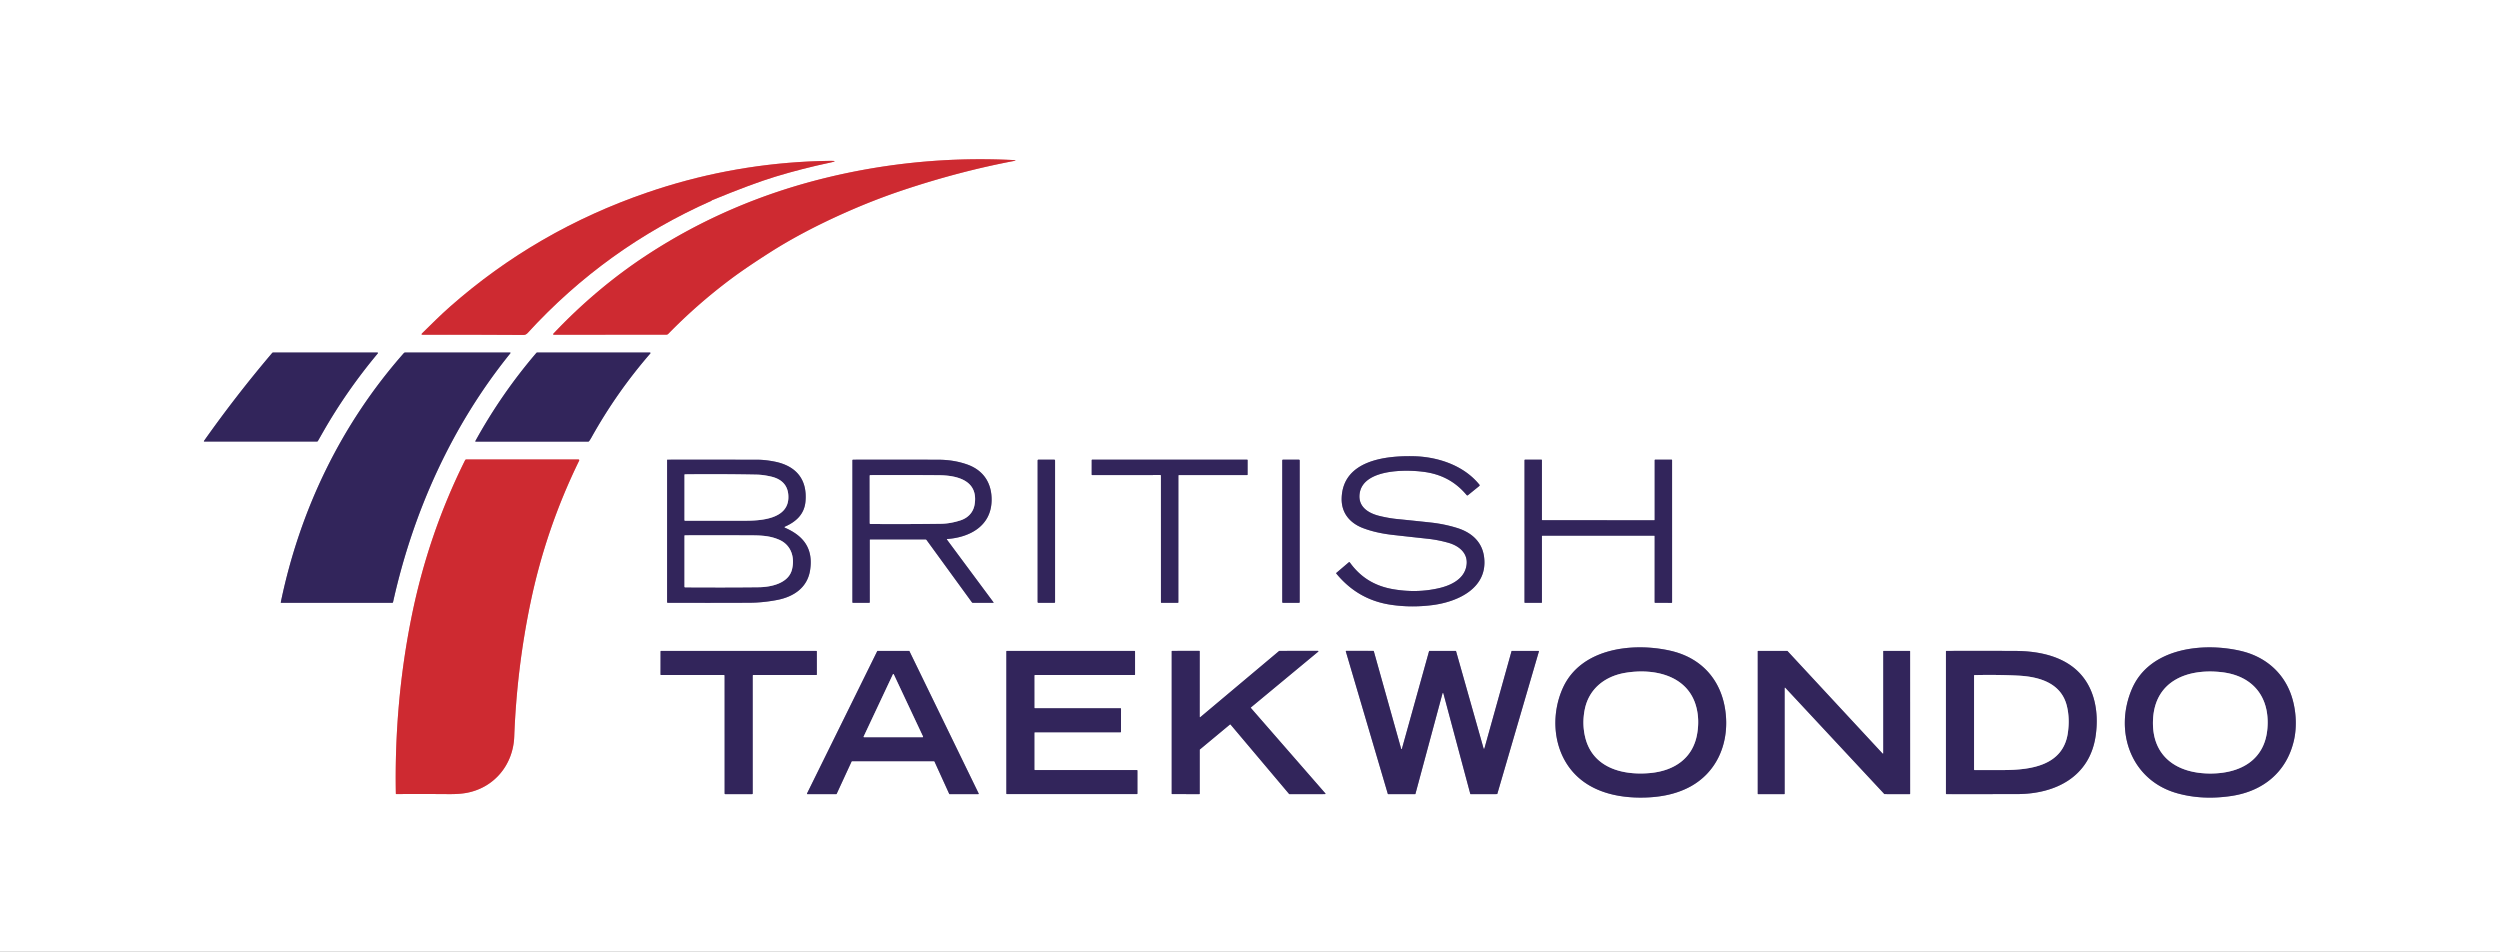 <svg xmlns="http://www.w3.org/2000/svg" viewBox="0 0 1860 708">
    <rect x="0" y="0" width="1860" height="708" fill="#808080" stroke="none"/>
    <g stroke-width="2" fill="none">
        <path stroke="#e79598" vector-effect="non-scaling-stroke" d="M754.01 119.09c-46.28-2.37-93.34 1.97-139.1 13.11q-72.68 17.69-133.41 57.42c-25.45 16.64-48.93 36.55-69.82 58.68a.44.44 0 0 0 .32.74l83.78-.05a1.94 1.93-67.6 0 0 1.38-.58q21.45-21.97 46.16-40.51c8.8-6.61 19.32-13.59 29.15-19.87q24.75-15.83 57.12-30.16 21.27-9.42 42.44-16.48 41.74-13.91 82.03-21.57 2.98-.57-.05-.73"/>
        <path stroke="#e79598" vector-effect="non-scaling-stroke" d="M529.49 149.08q29.98-12.35 47.53-17.69 19.72-6 40.8-10.45 6.36-1.34-.14-1.26-8.25.09-15.94.47-61.74 3.03-120.14 23.07-82.5 28.3-146.8 84.98c-7.13 6.29-13.83 13-20.69 19.73q-1.14 1.12.45 1.12 38.92-.09 74.94.15 1.72.01 3.03-1.42 58.17-63.62 137-98.48.08-.03-.01-.03-.05 0-.08-.05-.06-.09.05-.14"/>
        <path stroke="#9992ad" vector-effect="non-scaling-stroke" d="M240.08 321.84q17.72-31.07 40.99-58.91a.4.4 0 0 0-.31-.66l-77.52.01a.97.97 0 0 0-.73.33q-26.96 31.75-50.77 65.48a.27.27 0 0 0 .22.42h83.8a.91.89-75 0 0 .78-.46q1.77-3.11 3.54-6.21M292.43 447.96c14.99-67.49 43.79-131.3 87.17-184.99q.54-.68-.33-.68h-77.8a1.41 1.39-69.1 0 0-1.05.48c-46.52 52.76-77.19 116.26-91.51 185.37a.3.3 0 0 0 .29.36h82.56a.69.69 0 0 0 .67-.54M439.92 325.66q18.71-33.63 43.92-62.7a.41.4-69.4 0 0-.3-.67H399.7a.88.87 19.7 0 0-.67.31q-25.91 30.29-45.31 65.47-.26.47.27.47l83.53.01q.51 0 .81-.4.84-1.15 1.59-2.49M1100.71 360.65c-11.58-14.35-30.84-20.83-49.03-21.22-21.13-.45-52.49 3.19-53.48 30.99-.39 11.07 5.97 18.73 15.99 22.52q9.52 3.61 22.04 5.03 12.91 1.46 25.88 2.85 7.7.82 15.4 2.99c8.73 2.46 15.86 8.7 13.15 18.75-2.38 8.81-11.66 13.1-20.09 15.04q-16.43 3.8-34.05.77c-13.5-2.31-24.14-8.63-32.18-19.84q-.4-.55-.92-.11l-9.21 7.84a.31.31 0 0 0-.04.42c10.47 12.73 23.69 20.69 40.5 23.24q15.12 2.29 30.96.28c19-2.4 41.66-12.68 38.5-36.01-1.54-11.35-9.58-18.12-19.98-21.36q-9.5-2.96-19.71-4.07-12.8-1.39-25.01-2.6-6.27-.62-13.23-2.33c-8.2-2.02-15.99-6.84-14.62-16.65 2.72-19.6 39.41-18.04 52.06-15.4 11.46 2.4 20.31 7.92 27.54 16.55a.7.68 50.4 0 0 .96.1l8.47-6.87a.65.64-39.1 0 0 .1-.91"/>
        <path stroke="#e79598" vector-effect="non-scaling-stroke" d="M347.56 589.81c20.42-4 34.24-21.04 35.03-41.73q1.93-51.16 12.24-100.31 11.51-54.88 36.07-105.08a.58.57-76.8 0 0-.51-.83l-83.44-.01q-.64 0-.93.57-27.42 55.06-39.81 116.44-12.95 64.15-11.7 131.56.01.37.38.37 18.43-.13 38.8.03 8.37.07 13.87-1.01"/>
        <path stroke="#9992ad" vector-effect="non-scaling-stroke" d="M584.17 392.72q-1.13-.5 0-1c8.2-3.59 14.27-9.24 15.11-18.61 1.52-16.89-7.5-26.6-22.88-29.66q-7.01-1.39-12.6-1.4-33.81-.09-67.2-.03-.26 0-.26.25L496.33 448a.47.46 0 0 0 .47.46q29.92.12 60.8-.02 10.06-.05 20.48-2.05c12.42-2.38 22.62-9.16 24.64-22.23 2.48-16.03-4.93-25.5-18.55-31.44M704.75 401.01c16.79-1.23 32.68-9.68 33.01-28.67.23-12.88-6.04-22.48-18.17-26.77q-9.89-3.5-21.45-3.53-32.58-.1-63.4-.02-.53 0-.53.53l-.01 105.43q0 .52.53.52h11.81q.55 0 .55-.54l-.02-46.2q0-.43.42-.43l40.96-.03a1.16 1.13-17.6 0 1 .93.47l33.69 46.3q.32.43.85.43h15.05a.23.23 0 0 0 .19-.37l-34.63-46.65a.3.29-20.3 0 1 .22-.47M784.96 342.53a.53.53 0 0 0-.53-.53h-11.9a.53.53 0 0 0-.53.53v105.44a.53.53 0 0 0 .53.53h11.9a.53.53 0 0 0 .53-.53V342.53M876.71 353.84a.39.39 0 0 1 .39-.39h50.71a.39.39 0 0 0 .39-.39l.01-10.68a.39.39 0 0 0-.39-.39h-115.2a.39.39 0 0 0-.39.39l-.01 10.69a.39.39 0 0 0 .39.39l50.74-.04a.39.39 0 0 1 .39.39l.01 94.3a.39.39 0 0 0 .39.39h12.16a.39.39 0 0 0 .39-.39l.02-94.27M966.96 342.5a.51.51 0 0 0-.51-.51h-11.94a.51.51 0 0 0-.51.51V448a.51.51 0 0 0 .51.51h11.94a.51.51 0 0 0 .51-.51V342.5M1230.69 398.53a.39.39 0 0 1 .39.39l-.01 49.19a.39.39 0 0 0 .39.39l12.18.01a.39.39 0 0 0 .39-.39l-.01-105.74a.39.39 0 0 0-.39-.39h-12.15a.39.39 0 0 0-.39.39v44.29a.39.39 0 0 1-.39.39l-83.13-.01a.39.39 0 0 1-.39-.39v-44.27a.39.39 0 0 0-.39-.39h-12.15a.39.39 0 0 0-.39.39l-.01 105.72a.39.39 0 0 0 .39.39h12.17a.39.39 0 0 0 .39-.39l-.01-49.18a.39.39 0 0 1 .39-.39l83.12-.01M1257.72 585.15c18.81-10.33 27.78-30.13 26.44-51.37-1.6-25.26-16.34-43.92-41.27-49.61-27.84-6.36-66.75-2.15-80.19 27.83-8.03 17.9-7.61 40.41 3.58 57.17 11.81 17.68 32.31 24.02 53.29 24.23 13.3.13 26.66-1.94 38.15-8.25M1704.39 516.36c-6.01-16.55-19.48-27.85-36.91-31.99-28.08-6.67-68.09-2.53-81.3 28.14-13.46 31.26-1.01 68.01 33.74 77.7q18.58 5.19 40.09 2.01c23.43-3.45 41.11-17.53 46.63-41.18 2.55-10.94 1.62-24.02-2.25-34.68M559.99 502.65a.45.45 0 0 1 .45-.45l46.83.02a.45.45 0 0 0 .45-.45l-.01-17.05a.45.45 0 0 0-.45-.45H491.92a.45.45 0 0 0-.45.45l-.03 17.04a.45.45 0 0 0 .45.45l46.78-.01a.45.45 0 0 1 .45.45l.01 87.72a.45.45 0 0 0 .45.45h19.97a.45.45 0 0 0 .45-.45l-.01-87.72M622.17 590.82a.33.33 0 0 0 .3-.19l11.12-24.09a.33.33 0 0 1 .3-.19l61.05-.01a.33.33 0 0 1 .3.19l10.98 24.12a.33.33 0 0 0 .3.19l21.31-.01a.33.33 0 0 0 .3-.47l-51.52-105.9a.33.33 0 0 0-.3-.19h-23.34a.33.33 0 0 0-.3.18l-52.24 105.9a.33.33 0 0 0 .3.48l21.44-.01M769.56 502.64a.43.43 0 0 1 .43-.43h74.05a.43.43 0 0 0 .43-.43V484.7a.43.43 0 0 0-.43-.43h-94.87a.43.43 0 0 0-.43.43v105.67a.43.43 0 0 0 .43.43h96.64a.43.43 0 0 0 .43-.43v-17.01a.43.43 0 0 0-.43-.43l-75.81-.01a.43.43 0 0 1-.43-.43v-27.25a.43.43 0 0 1 .43-.43l63.59-.01a.43.43 0 0 0 .43-.43l.01-17a.43.43 0 0 0-.43-.43H770a.43.43 0 0 1-.43-.43l-.01-23.87M893.07 533.54a.31.31 0 0 1-.51-.24l.02-48.73a.31.31 0 0 0-.31-.31l-20.21.01a.31.31 0 0 0-.31.31v105.91a.31.31 0 0 0 .31.31l20.21.02a.31.31 0 0 0 .31-.31v-32.65a.31.31 0 0 1 .11-.24l22.4-18.61a.31.31 0 0 1 .44.04l43.58 51.68a.31.31 0 0 0 .23.11l26.51-.03a.31.31 0 0 0 .23-.51l-55.41-63.55a.31.31 0 0 1 .03-.44l50.07-41.5a.31.31 0 0 0-.2-.55l-28.72.01a.31.31 0 0 0-.2.07l-58.58 49.2M1073.25 515.76a.31.31 0 0 1 .6.01l20.04 74.85a.31.31 0 0 0 .3.23l19.52-.04a.31.31 0 0 0 .3-.22l30.93-105.92a.31.31 0 0 0-.29-.4h-19.77a.31.31 0 0 0-.3.23l-20.19 72.36a.31.31 0 0 1-.6 0l-20.48-72.36a.31.31 0 0 0-.29-.23h-19.5a.31.31 0 0 0-.3.23l-20.18 72.54a.31.31 0 0 1-.6 0l-20.33-72.54a.31.31 0 0 0-.29-.23l-20.24-.01a.31.31 0 0 0-.29.4l31.24 105.95a.31.31 0 0 0 .3.22l19.96.02a.31.31 0 0 0 .3-.23l20.16-74.86M1327.75 511.89a.31.31 0 0 1 .54-.21l73.62 79.03a.31.31 0 0 0 .22.1l18.69.02a.31.31 0 0 0 .31-.31l-.02-105.94a.31.31 0 0 0-.31-.31h-19.33a.31.31 0 0 0-.31.31l.01 75.85a.31.31 0 0 1-.54.21l-70.74-76.27a.31.31 0 0 0-.23-.1h-21.58a.31.31 0 0 0-.31.31v105.95a.31.31 0 0 0 .31.31l19.38-.01a.31.31 0 0 0 .31-.31l-.02-78.63M1559.13 547.68c2.91-19.63-1.39-40.31-18.04-52.26-11.63-8.35-26.87-11.05-41.59-11.11q-24.87-.11-51.43-.02a.28.28 0 0 0-.28.28v105.88a.36.36 0 0 0 .35.36q26.8.03 52.68-.02c28.34-.06 53.81-12.75 58.31-43.11"/>
        <path stroke="#9992ad" vector-effect="non-scaling-stroke" d="M573.73 354.58q-5.86-1.36-10.66-1.46-26.05-.51-53.47-.23a.33.33 0 0 0-.33.33l-.01 33.75a.47.46 0 0 0 .47.46q25.52-.03 44.93-.02c11.24 0 31.34-1.18 31.89-16.83.31-8.93-4.5-14.06-12.82-16M579.68 401.56c-7.84-3.4-14.86-3.26-25.72-3.29q-22.7-.06-44.26 0-.44 0-.44.44v37.75q0 .52.52.52 31.8.19 54.85-.08c8.79-.1 22-2.76 24.61-13.18 2.26-8.98-.57-18.26-9.56-22.16M725.1 375.43c3.03-17.92-12.82-21.78-26.73-21.88q-25.43-.2-50.78-.07-.53 0-.53.53l.02 35.27a.56.56 0 0 0 .56.56q26.7.19 52.39-.15 7.02-.09 14.56-2.54c5.54-1.8 9.52-5.87 10.51-11.72M1209.25 500.58c-15.18 2.53-27.2 11.91-30.24 27.46q-2.03 10.42.34 20.35c5.4 22.71 27.58 28.76 48.7 26.71 17.53-1.71 31.42-10.86 34.6-28.91q1.89-10.72-.63-20.26c-6.16-23.39-31.18-28.96-52.77-25.35M1601.91 534.47c-1.78 27.75 17.18 41.19 43.03 41.03 21.98-.13 40.26-10.02 42.05-33.98 1.73-23.08-10.93-38.73-33.97-41.41-24.8-2.88-49.28 5.92-51.11 34.36M642.56 548a.34.34 0 0 0 .31.48h43.54a.34.34 0 0 0 .31-.48l-21.77-46.3a.34.34 0 0 0-.62 0L642.56 548M1537.77 525.33c-4.15-17.13-20.45-21.89-36.39-22.68q-15.28-.75-32.42-.37a.26.25-1.2 0 0-.25.25v69.94a.48.48 0 0 0 .47.47q10.8.03 21.57-.02c19.97-.11 44.31-3.16 47.75-27.77q1.5-10.66-.73-19.82"/>
    </g>
    <path fill="#fff" d="M0 0h1860v708H0V0Zm754.01 119.09c-46.28-2.37-93.34 1.97-139.1 13.11q-72.68 17.69-133.41 57.42c-25.45 16.64-48.93 36.55-69.82 58.68a.44.44 0 0 0 .32.74l83.78-.05a1.94 1.93-67.6 0 0 1.38-.58q21.45-21.97 46.16-40.51c8.8-6.61 19.32-13.59 29.15-19.87q24.75-15.83 57.12-30.16 21.27-9.42 42.44-16.48 41.74-13.91 82.03-21.57 2.98-.57-.05-.73Zm-224.52 29.99q29.98-12.35 47.53-17.69 19.72-6 40.8-10.45 6.36-1.34-.14-1.26-8.25.09-15.94.47-61.74 3.03-120.14 23.07-82.5 28.3-146.8 84.98c-7.13 6.29-13.83 13-20.69 19.73q-1.14 1.12.45 1.12 38.92-.09 74.94.15 1.72.01 3.03-1.42 58.17-63.62 137-98.48.08-.03-.01-.03-.05 0-.08-.05-.06-.09.05-.14ZM240.08 321.84q17.72-31.07 40.99-58.91a.4.4 0 0 0-.31-.66l-77.52.01a.97.97 0 0 0-.73.33q-26.96 31.75-50.77 65.48a.27.27 0 0 0 .22.42h83.8a.91.89-75 0 0 .78-.46q1.77-3.11 3.54-6.21Zm52.35 126.12c14.99-67.49 43.79-131.3 87.17-184.99q.54-.68-.33-.68h-77.8a1.41 1.39-69.1 0 0-1.05.48c-46.52 52.76-77.19 116.26-91.51 185.37a.3.3 0 0 0 .29.36h82.56a.69.69 0 0 0 .67-.54Zm147.49-122.3q18.71-33.63 43.92-62.7a.41.4-69.4 0 0-.3-.67H399.7a.88.87 19.7 0 0-.67.31q-25.91 30.29-45.31 65.47-.26.47.27.47l83.53.01q.51 0 .81-.4.84-1.15 1.59-2.49Zm660.79 34.99c-11.58-14.35-30.84-20.83-49.03-21.22-21.13-.45-52.49 3.19-53.48 30.99-.39 11.07 5.97 18.73 15.99 22.52q9.52 3.61 22.04 5.03 12.91 1.46 25.88 2.85 7.7.82 15.4 2.99c8.73 2.46 15.86 8.7 13.15 18.75-2.38 8.81-11.66 13.1-20.09 15.04q-16.43 3.8-34.05.77c-13.5-2.31-24.14-8.63-32.18-19.84q-.4-.55-.92-.11l-9.21 7.84a.31.31 0 0 0-.04.42c10.47 12.73 23.69 20.69 40.5 23.24q15.12 2.29 30.96.28c19-2.4 41.66-12.68 38.5-36.01-1.54-11.35-9.58-18.12-19.98-21.36q-9.5-2.96-19.71-4.07-12.8-1.39-25.01-2.6-6.27-.62-13.23-2.33c-8.2-2.02-15.99-6.84-14.62-16.65 2.72-19.6 39.41-18.04 52.06-15.4 11.46 2.4 20.31 7.92 27.54 16.55a.7.68 50.4 0 0 .96.1l8.47-6.87a.65.64-39.1 0 0 .1-.91ZM347.56 589.81c20.42-4 34.24-21.04 35.03-41.73q1.93-51.16 12.24-100.31 11.51-54.88 36.07-105.08a.58.57-76.8 0 0-.51-.83l-83.44-.01q-.64 0-.93.57-27.42 55.06-39.81 116.44-12.95 64.15-11.7 131.56.01.37.38.37 18.43-.13 38.8.03 8.37.07 13.87-1.01Zm236.61-197.09q-1.13-.5 0-1c8.2-3.59 14.27-9.24 15.11-18.61 1.52-16.89-7.5-26.6-22.88-29.66q-7.01-1.39-12.6-1.4-33.81-.09-67.2-.03-.26 0-.26.25L496.33 448a.47.46 0 0 0 .47.46q29.92.12 60.8-.02 10.06-.05 20.48-2.05c12.42-2.38 22.62-9.16 24.64-22.23 2.48-16.03-4.93-25.5-18.55-31.44Zm120.58 8.29c16.79-1.23 32.68-9.68 33.01-28.67.23-12.88-6.04-22.48-18.17-26.77q-9.89-3.5-21.45-3.53-32.58-.1-63.4-.02-.53 0-.53.53l-.01 105.43q0 .52.53.52h11.81q.55 0 .55-.54l-.02-46.2q0-.43.42-.43l40.96-.03a1.16 1.13-17.6 0 1 .93.47l33.69 46.3q.32.43.85.43h15.05a.23.23 0 0 0 .19-.37l-34.63-46.65a.3.29-20.3 0 1 .22-.47Zm80.21-58.48a.53.53 0 0 0-.53-.53h-11.9a.53.53 0 0 0-.53.53v105.44a.53.53 0 0 0 .53.53h11.9a.53.53 0 0 0 .53-.53V342.53Zm91.75 11.31a.39.39 0 0 1 .39-.39h50.71a.39.39 0 0 0 .39-.39l.01-10.68a.39.39 0 0 0-.39-.39h-115.2a.39.39 0 0 0-.39.39l-.01 10.69a.39.39 0 0 0 .39.39l50.74-.04a.39.39 0 0 1 .39.39l.01 94.3a.39.39 0 0 0 .39.39h12.16a.39.39 0 0 0 .39-.39l.02-94.27Zm90.25-11.34a.51.51 0 0 0-.51-.51h-11.94a.51.51 0 0 0-.51.51V448a.51.51 0 0 0 .51.51h11.94a.51.51 0 0 0 .51-.51V342.5Zm263.73 56.03a.39.39 0 0 1 .39.39l-.01 49.19a.39.39 0 0 0 .39.39l12.18.01a.39.39 0 0 0 .39-.39l-.01-105.74a.39.39 0 0 0-.39-.39h-12.15a.39.39 0 0 0-.39.39v44.29a.39.39 0 0 1-.39.39l-83.13-.01a.39.39 0 0 1-.39-.39v-44.27a.39.39 0 0 0-.39-.39h-12.15a.39.39 0 0 0-.39.39l-.01 105.72a.39.39 0 0 0 .39.39h12.17a.39.39 0 0 0 .39-.39l-.01-49.18a.39.39 0 0 1 .39-.39l83.12-.01Zm27.03 186.62c18.81-10.33 27.78-30.13 26.44-51.37-1.6-25.26-16.34-43.92-41.27-49.61-27.84-6.36-66.75-2.15-80.19 27.83-8.03 17.9-7.61 40.41 3.58 57.17 11.81 17.68 32.31 24.02 53.29 24.23 13.3.13 26.66-1.94 38.15-8.25Zm446.67-68.79c-6.01-16.55-19.48-27.85-36.91-31.99-28.08-6.67-68.09-2.53-81.3 28.14-13.46 31.26-1.01 68.01 33.74 77.7q18.58 5.19 40.09 2.01c23.43-3.45 41.11-17.53 46.63-41.18 2.55-10.94 1.62-24.02-2.25-34.68Zm-1144.4-13.71a.45.45 0 0 1 .45-.45l46.83.02a.45.45 0 0 0 .45-.45l-.01-17.05a.45.45 0 0 0-.45-.45H491.92a.45.45 0 0 0-.45.45l-.03 17.04a.45.45 0 0 0 .45.45l46.78-.01a.45.45 0 0 1 .45.45l.01 87.72a.45.45 0 0 0 .45.45h19.97a.45.45 0 0 0 .45-.45l-.01-87.72Zm62.18 88.17a.33.33 0 0 0 .3-.19l11.12-24.09a.33.33 0 0 1 .3-.19l61.05-.01a.33.33 0 0 1 .3.19l10.98 24.12a.33.33 0 0 0 .3.19l21.31-.01a.33.33 0 0 0 .3-.47l-51.52-105.9a.33.33 0 0 0-.3-.19h-23.34a.33.33 0 0 0-.3.18l-52.24 105.9a.33.33 0 0 0 .3.48l21.44-.01Zm147.39-88.18a.43.43 0 0 1 .43-.43h74.05a.43.43 0 0 0 .43-.43V484.7a.43.43 0 0 0-.43-.43h-94.87a.43.43 0 0 0-.43.43v105.67a.43.43 0 0 0 .43.43h96.64a.43.43 0 0 0 .43-.43v-17.01a.43.43 0 0 0-.43-.43l-75.81-.01a.43.43 0 0 1-.43-.43v-27.25a.43.43 0 0 1 .43-.43l63.59-.01a.43.43 0 0 0 .43-.43l.01-17a.43.43 0 0 0-.43-.43H770a.43.43 0 0 1-.43-.43l-.01-23.87Zm123.51 30.9a.31.31 0 0 1-.51-.24l.02-48.73a.31.31 0 0 0-.31-.31l-20.21.01a.31.31 0 0 0-.31.31v105.91a.31.31 0 0 0 .31.31l20.21.02a.31.31 0 0 0 .31-.31v-32.65a.31.31 0 0 1 .11-.24l22.4-18.61a.31.31 0 0 1 .44.04l43.58 51.68a.31.31 0 0 0 .23.11l26.51-.03a.31.31 0 0 0 .23-.51l-55.41-63.55a.31.31 0 0 1 .03-.44l50.07-41.5a.31.31 0 0 0-.2-.55l-28.72.01a.31.31 0 0 0-.2.07l-58.58 49.2Zm180.18-17.78a.31.31 0 0 1 .6.01l20.04 74.85a.31.31 0 0 0 .3.23l19.52-.04a.31.31 0 0 0 .3-.22l30.93-105.92a.31.31 0 0 0-.29-.4h-19.77a.31.31 0 0 0-.3.23l-20.19 72.36a.31.31 0 0 1-.6 0l-20.48-72.36a.31.31 0 0 0-.29-.23h-19.5a.31.31 0 0 0-.3.23l-20.18 72.54a.31.31 0 0 1-.6 0l-20.33-72.54a.31.31 0 0 0-.29-.23l-20.24-.01a.31.31 0 0 0-.29.4l31.24 105.95a.31.31 0 0 0 .3.22l19.96.02a.31.31 0 0 0 .3-.23l20.16-74.86Zm254.5-3.87a.31.31 0 0 1 .54-.21l73.62 79.03a.31.31 0 0 0 .22.1l18.69.02a.31.31 0 0 0 .31-.31l-.02-105.94a.31.31 0 0 0-.31-.31h-19.33a.31.31 0 0 0-.31.31l.01 75.85a.31.31 0 0 1-.54.21l-70.74-76.27a.31.31 0 0 0-.23-.1h-21.58a.31.31 0 0 0-.31.31v105.95a.31.31 0 0 0 .31.31l19.38-.01a.31.31 0 0 0 .31-.31l-.02-78.63Zm231.38 35.79c2.91-19.63-1.39-40.31-18.04-52.26-11.63-8.35-26.87-11.05-41.59-11.11q-24.87-.11-51.43-.02a.28.28 0 0 0-.28.28v105.88a.36.36 0 0 0 .35.36q26.8.03 52.68-.02c28.34-.06 53.81-12.75 58.31-43.11Z"/>
    <path fill="#ce2a31" d="M614.91 132.2c45.76-11.14 92.82-15.48 139.1-13.11q3.03.16.05.73-40.29 7.66-82.03 21.57-21.17 7.06-42.44 16.48-32.37 14.33-57.12 30.16c-9.83 6.28-20.35 13.26-29.15 19.87q-24.71 18.54-46.16 40.51a1.94 1.93-67.6 0 1-1.38.58l-83.78.05a.44.44 0 0 1-.32-.74c20.89-22.13 44.37-42.04 69.82-58.68q60.73-39.73 133.41-57.42Z"/>
    <path fill="#ce2a31" d="M529.44 149.22q.03.05.08.05.09 0 .01.03-78.83 34.86-137 98.48-1.31 1.43-3.03 1.42-36.02-.24-74.94-.15-1.59 0-.45-1.12c6.86-6.73 13.56-13.44 20.69-19.73q64.3-56.68 146.8-84.98 58.4-20.04 120.14-23.07 7.69-.38 15.94-.47 6.5-.08.14 1.26-21.08 4.45-40.8 10.45-17.55 5.34-47.53 17.69-.11.05-.05.14Z"/>
    <path fill="#32255b" d="M240.08 321.84q-1.77 3.1-3.54 6.21a.91.89-75 0 1-.78.46h-83.8a.27.27 0 0 1-.22-.42q23.81-33.73 50.77-65.48a.97.97 0 0 1 .73-.33l77.52-.01a.4.4 0 0 1 .31.66q-23.27 27.84-40.99 58.91ZM379.6 262.97c-43.38 53.69-72.18 117.5-87.17 184.99a.69.69 0 0 1-.67.54H209.2a.3.3 0 0 1-.29-.36c14.32-69.11 44.99-132.61 91.51-185.37a1.41 1.39-69.1 0 1 1.05-.48h77.8q.87 0 .33.68ZM439.92 325.66q-.75 1.34-1.59 2.49-.3.4-.81.4l-83.53-.01q-.53 0-.27-.47 19.4-35.18 45.31-65.47a.88.87 19.7 0 1 .67-.31h83.84a.41.4-69.4 0 1 .3.67q-25.21 29.07-43.92 62.7ZM1051.68 339.43c18.19.39 37.45 6.87 49.03 21.22a.65.64-39.1 0 1-.1.91l-8.47 6.87a.7.68 50.4 0 1-.96-.1c-7.23-8.63-16.08-14.15-27.54-16.55-12.65-2.64-49.34-4.2-52.06 15.4-1.37 9.81 6.42 14.63 14.62 16.65q6.96 1.71 13.23 2.33 12.21 1.21 25.01 2.6 10.21 1.11 19.71 4.07c10.4 3.24 18.44 10.01 19.98 21.36 3.16 23.33-19.5 33.61-38.5 36.01q-15.84 2.01-30.96-.28c-16.81-2.55-30.03-10.51-40.5-23.24a.31.31 0 0 1 .04-.42l9.21-7.84q.52-.44.92.11c8.04 11.21 18.68 17.53 32.18 19.84q17.62 3.03 34.05-.77c8.43-1.94 17.71-6.23 20.09-15.04 2.71-10.05-4.42-16.29-13.15-18.75q-7.7-2.17-15.4-2.99-12.97-1.39-25.88-2.85-12.52-1.42-22.04-5.03c-10.02-3.79-16.38-11.45-15.99-22.52.99-27.8 32.35-31.44 53.48-30.99Z"/>
    <path fill="#ce2a31" d="M382.59 548.08c-.79 20.69-14.61 37.73-35.03 41.73q-5.5 1.08-13.87 1.01-20.37-.16-38.8-.03-.37 0-.38-.37-1.25-67.41 11.7-131.56 12.39-61.38 39.81-116.44.29-.57.93-.57l83.44.01a.58.57-76.8 0 1 .51.83q-24.56 50.2-36.07 105.08-10.31 49.15-12.24 100.31Z"/>
    <path fill="#32255b" d="M584.17 392.72c13.62 5.94 21.03 15.41 18.55 31.44-2.02 13.07-12.22 19.85-24.64 22.23q-10.42 2-20.48 2.05-30.88.14-60.8.02a.47.46 0 0 1-.47-.46l.01-105.73q0-.25.26-.25 33.39-.06 67.2.03 5.59.01 12.6 1.4c15.38 3.06 24.4 12.77 22.88 29.66-.84 9.37-6.91 15.02-15.11 18.61q-1.13.5 0 1Zm-10.44-38.14q-5.86-1.36-10.66-1.46-26.05-.51-53.47-.23a.33.33 0 0 0-.33.33l-.01 33.75a.47.46 0 0 0 .47.46q25.52-.03 44.93-.02c11.24 0 31.34-1.18 31.89-16.83.31-8.93-4.5-14.06-12.82-16Zm5.95 46.98c-7.84-3.4-14.86-3.26-25.72-3.29q-22.7-.06-44.26 0-.44 0-.44.44v37.75q0 .52.52.52 31.8.19 54.85-.08c8.79-.1 22-2.76 24.61-13.18 2.26-8.98-.57-18.26-9.56-22.16ZM704.75 401.01a.3.29-20.3 0 0-.22.47l34.63 46.65a.23.23 0 0 1-.19.37h-15.05q-.53 0-.85-.43l-33.69-46.3a1.16 1.13-17.6 0 0-.93-.47l-40.96.03q-.42 0-.42.43l.02 46.2q0 .54-.55.54h-11.81q-.53 0-.53-.52l.01-105.43q0-.53.53-.53 30.82-.08 63.4.02 11.56.03 21.45 3.53c12.13 4.29 18.4 13.89 18.17 26.77-.33 18.99-16.22 27.44-33.01 28.67Zm20.35-25.58c3.03-17.92-12.82-21.78-26.73-21.88q-25.43-.2-50.78-.07-.53 0-.53.53l.02 35.27a.56.56 0 0 0 .56.56q26.7.19 52.39-.15 7.02-.09 14.56-2.54c5.54-1.8 9.52-5.87 10.51-11.72Z"/>
    <rect fill="#32255b" x="772" y="342" width="12.96" height="106.5" rx=".53"/>
    <path fill="#32255b" d="m876.71 353.84-.02 94.27a.39.39 0 0 1-.39.39h-12.16a.39.39 0 0 1-.39-.39l-.01-94.3a.39.39 0 0 0-.39-.39l-50.74.04a.39.39 0 0 1-.39-.39l.01-10.69a.39.39 0 0 1 .39-.39h115.2a.39.39 0 0 1 .39.39l-.01 10.68a.39.39 0 0 1-.39.39H877.1a.39.39 0 0 0-.39.39Z"/>
    <rect fill="#32255b" x="954" y="341.99" width="12.96" height="106.52" rx=".51"/>
    <path fill="#32255b" d="m1230.69 398.53-83.12.01a.39.39 0 0 0-.39.39l.01 49.18a.39.39 0 0 1-.39.39h-12.17a.39.39 0 0 1-.39-.39l.01-105.72a.39.39 0 0 1 .39-.39h12.15a.39.39 0 0 1 .39.39v44.27a.39.39 0 0 0 .39.39l83.13.01a.39.39 0 0 0 .39-.39v-44.29a.39.39 0 0 1 .39-.39h12.15a.39.39 0 0 1 .39.39l.01 105.74a.39.39 0 0 1-.39.39l-12.18-.01a.39.39 0 0 1-.39-.39l.01-49.19a.39.39 0 0 0-.39-.39Z"/>
    <path fill="#fff" d="M573.73 354.58c8.32 1.94 13.13 7.07 12.82 16-.55 15.65-20.65 16.83-31.89 16.83q-19.41-.01-44.93.02a.47.46 0 0 1-.47-.46l.01-33.75a.33.33 0 0 1 .33-.33q27.42-.28 53.47.23 4.8.1 10.66 1.46ZM698.37 353.55c13.91.1 29.76 3.96 26.73 21.88-.99 5.85-4.97 9.92-10.51 11.72q-7.54 2.45-14.56 2.54-25.69.34-52.39.15a.56.56 0 0 1-.56-.56l-.02-35.27q0-.53.53-.53 25.35-.13 50.78.07ZM579.68 401.56c8.99 3.9 11.82 13.18 9.56 22.16-2.61 10.42-15.82 13.08-24.61 13.18q-23.05.27-54.85.08-.52 0-.52-.52v-37.75q0-.44.44-.44 21.56-.06 44.26 0c10.86.03 17.88-.11 25.72 3.29Z"/>
    <path fill="#32255b" d="M1284.16 533.78c1.34 21.24-7.63 41.04-26.44 51.37-11.49 6.31-24.85 8.38-38.15 8.25-20.98-.21-41.48-6.55-53.29-24.23-11.19-16.76-11.61-39.27-3.58-57.17 13.44-29.98 52.35-34.19 80.19-27.83 24.93 5.69 39.67 24.35 41.27 49.61Zm-74.91-33.2c-15.18 2.53-27.2 11.91-30.24 27.46q-2.03 10.42.34 20.35c5.4 22.71 27.58 28.76 48.7 26.71 17.53-1.71 31.42-10.86 34.6-28.91q1.89-10.72-.63-20.26c-6.16-23.39-31.18-28.96-52.77-25.35ZM1667.48 484.37c17.43 4.14 30.9 15.44 36.91 31.99 3.87 10.66 4.8 23.74 2.25 34.68-5.52 23.65-23.2 37.73-46.63 41.18q-21.51 3.18-40.09-2.01c-34.75-9.69-47.2-46.44-33.74-77.7 13.21-30.67 53.22-34.81 81.3-28.14Zm-65.57 50.1c-1.78 27.75 17.18 41.19 43.03 41.03 21.98-.13 40.26-10.02 42.05-33.98 1.73-23.08-10.93-38.73-33.97-41.41-24.8-2.88-49.28 5.92-51.11 34.36ZM559.99 502.65l.01 87.72a.45.45 0 0 1-.45.45h-19.97a.45.45 0 0 1-.45-.45l-.01-87.72a.45.45 0 0 0-.45-.45l-46.78.01a.45.45 0 0 1-.45-.45l.03-17.04a.45.45 0 0 1 .45-.45h115.34a.45.45 0 0 1 .45.45l.01 17.05a.45.45 0 0 1-.45.45l-46.83-.02a.45.45 0 0 0-.45.45ZM622.17 590.82l-21.44.01a.33.33 0 0 1-.3-.48l52.24-105.9a.33.33 0 0 1 .3-.18h23.34a.33.33 0 0 1 .3.19l51.52 105.9a.33.33 0 0 1-.3.47l-21.31.01a.33.33 0 0 1-.3-.19l-10.98-24.12a.33.33 0 0 0-.3-.19l-61.05.01a.33.33 0 0 0-.3.19l-11.12 24.09a.33.33 0 0 1-.3.19ZM642.56 548a.34.34 0 0 0 .31.48h43.54a.34.34 0 0 0 .31-.48l-21.77-46.3a.34.34 0 0 0-.62 0L642.56 548ZM769.56 502.64l.01 23.87a.43.43 0 0 0 .43.43h63.6a.43.43 0 0 1 .43.43l-.01 17a.43.43 0 0 1-.43.43l-63.59.01a.43.43 0 0 0-.43.43v27.25a.43.43 0 0 0 .43.43l75.81.01a.43.43 0 0 1 .43.43v17.01a.43.43 0 0 1-.43.43h-96.64a.43.43 0 0 1-.43-.43V484.7a.43.43 0 0 1 .43-.43h94.87a.43.43 0 0 1 .43.43v17.08a.43.43 0 0 1-.43.43h-74.05a.43.43 0 0 0-.43.43ZM893.07 533.54l58.58-49.2a.31.31 0 0 1 .2-.07l28.72-.01a.31.31 0 0 1 .2.55l-50.07 41.5a.31.31 0 0 0-.03.44l55.41 63.55a.31.31 0 0 1-.23.51l-26.51.03a.31.31 0 0 1-.23-.11l-43.58-51.68a.31.31 0 0 0-.44-.04l-22.4 18.61a.31.31 0 0 0-.11.24v32.65a.31.31 0 0 1-.31.31l-20.21-.02a.31.31 0 0 1-.31-.31V484.58a.31.31 0 0 1 .31-.31l20.21-.01a.31.31 0 0 1 .31.31l-.02 48.73a.31.31 0 0 0 .51.24ZM1073.25 515.76l-20.16 74.86a.31.31 0 0 1-.3.23l-19.96-.02a.31.31 0 0 1-.3-.22l-31.24-105.95a.31.31 0 0 1 .29-.4l20.24.01a.31.31 0 0 1 .29.23l20.33 72.54a.31.31 0 0 0 .6 0l20.18-72.54a.31.31 0 0 1 .3-.23h19.5a.31.31 0 0 1 .29.23l20.48 72.36a.31.31 0 0 0 .6 0l20.19-72.36a.31.31 0 0 1 .3-.23h19.77a.31.31 0 0 1 .29.4l-30.93 105.92a.31.31 0 0 1-.3.22l-19.52.04a.31.31 0 0 1-.3-.23l-20.04-74.85a.31.31 0 0 0-.6-.01ZM1327.75 511.89l.02 78.63a.31.31 0 0 1-.31.31l-19.38.01a.31.31 0 0 1-.31-.31V484.58a.31.31 0 0 1 .31-.31h21.58a.31.31 0 0 1 .23.1l70.74 76.27a.31.31 0 0 0 .54-.21l-.01-75.85a.31.31 0 0 1 .31-.31h19.33a.31.31 0 0 1 .31.31l.02 105.94a.31.31 0 0 1-.31.31l-18.69-.02a.31.31 0 0 1-.22-.1l-73.62-79.03a.31.31 0 0 0-.54.21ZM1559.13 547.68c-4.5 30.36-29.97 43.05-58.31 43.11q-25.88.05-52.68.02a.36.36 0 0 1-.35-.36V484.57a.28.28 0 0 1 .28-.28q26.56-.09 51.43.02c14.72.06 29.96 2.76 41.59 11.11 16.65 11.95 20.95 32.63 18.04 52.26Zm-21.36-22.35c-4.15-17.13-20.45-21.89-36.39-22.68q-15.28-.75-32.42-.37a.26.25-1.2 0 0-.25.25v69.94a.48.48 0 0 0 .47.47q10.8.03 21.57-.02c19.97-.11 44.31-3.16 47.75-27.77q1.5-10.66-.73-19.82Z"/>
    <path fill="#fff" d="M1209.25 500.58c21.59-3.61 46.61 1.96 52.77 25.35q2.52 9.54.63 20.26c-3.18 18.05-17.07 27.2-34.6 28.91-21.12 2.05-43.3-4-48.7-26.71q-2.37-9.93-.34-20.35c3.04-15.55 15.06-24.93 30.24-27.46ZM1644.94 575.5c-25.85.16-44.81-13.28-43.03-41.03 1.83-28.44 26.31-37.24 51.11-34.36 23.04 2.68 35.7 18.33 33.97 41.41-1.79 23.96-20.07 33.85-42.05 33.98ZM642.56 548l21.77-46.3a.34.34 0 0 1 .62 0l21.77 46.3a.34.34 0 0 1-.31.48h-43.54a.34.34 0 0 1-.31-.48ZM1501.38 502.65c15.94.79 32.24 5.55 36.39 22.68q2.23 9.16.73 19.82c-3.44 24.61-27.78 27.66-47.75 27.77q-10.77.05-21.57.02a.48.48 0 0 1-.47-.47v-69.94a.26.25-1.2 0 1 .25-.25q17.14-.38 32.42.37Z"/>
</svg>
